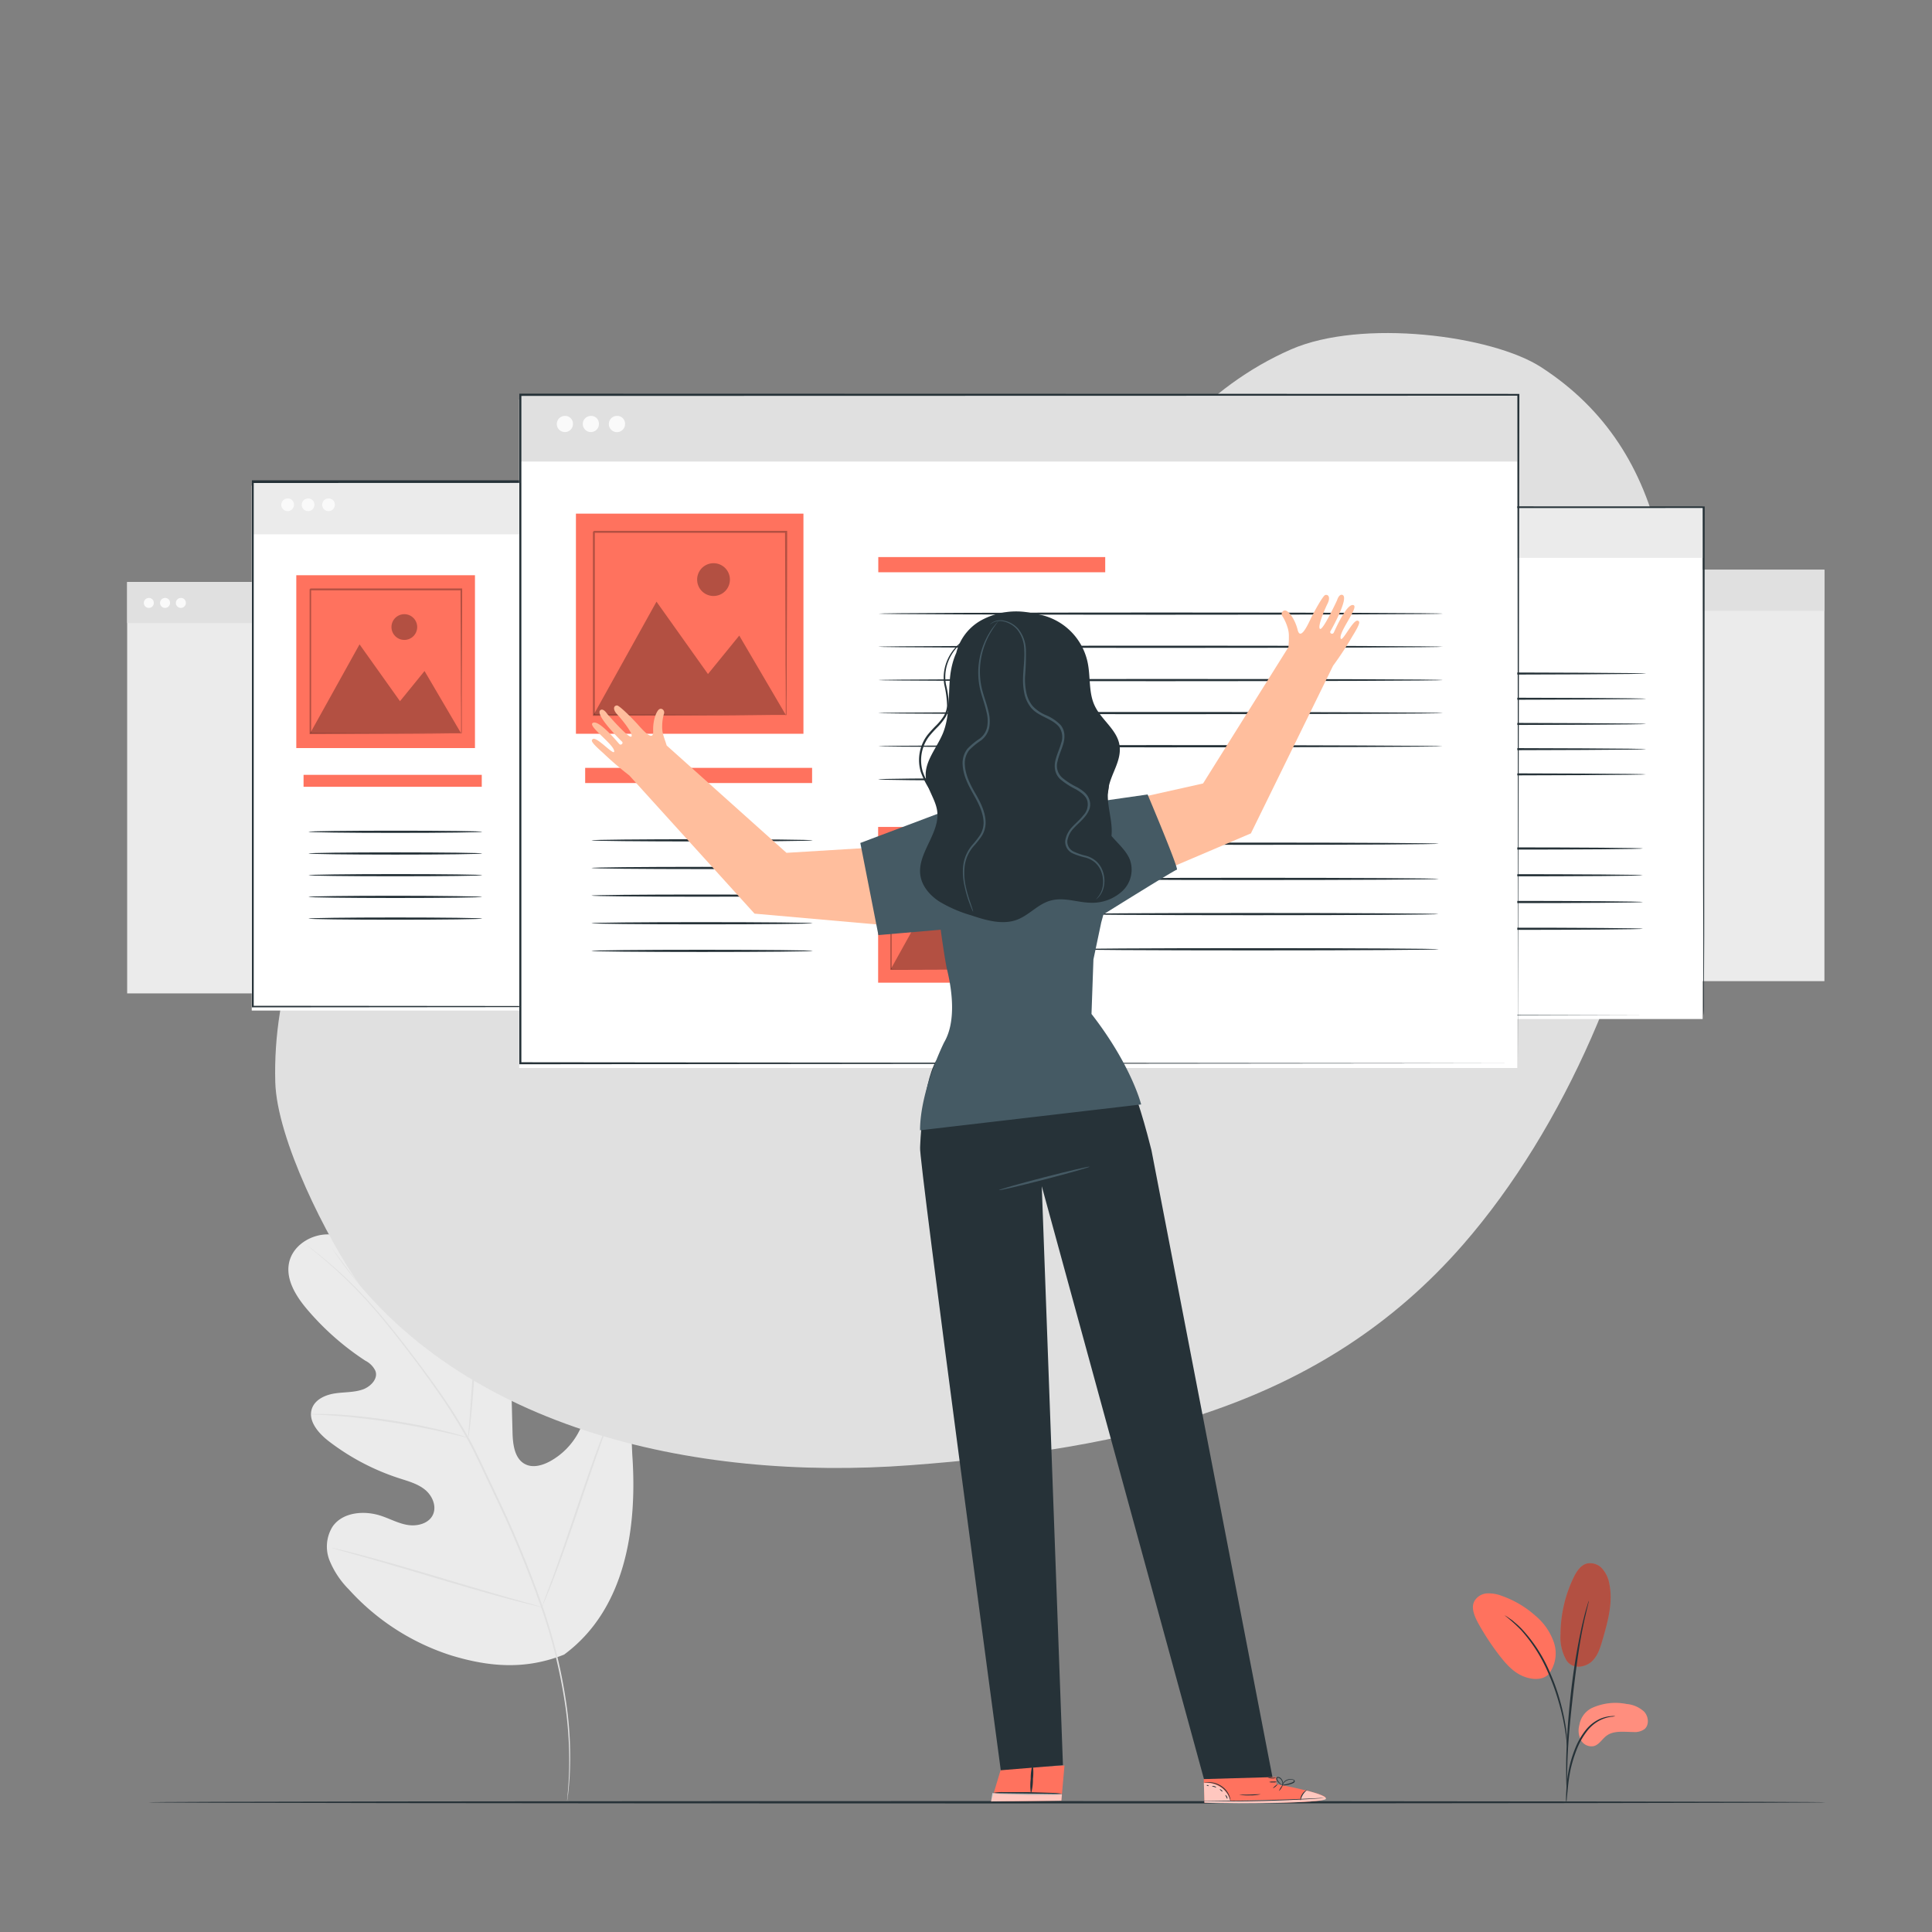 <svg xmlns="http://www.w3.org/2000/svg" viewBox="0 0 500 500"><rect x="0" y="0" width="500" height="500" fill="#808080" stroke="none"/><g id="background-complete"><path d="M146,428.2c15.9-11.75,18.91-32.68,17.66-51.36-.21-3.12,0-6.43-1.56-9.11s-5.17-4.45-8-3c-2.31,1.17-3.25,3.9-4.49,6.17a18.4,18.4,0,0,1-7.19,7.24c-2,1.1-4.46,1.82-6.48.8-2.78-1.4-3.22-5.11-3.3-8.21l-.45-17.37c-.09-3.11-.18-6.28-1.25-9.19s-3.33-5.58-6.35-6.31-6.66,1.1-7.2,4.16a27.8,27.8,0,0,0,0,3.87c0,1.29-.61,2.74-1.84,3.14s-2.53-.44-3.5-1.31c-3.35-3-5.68-7-7.87-10.95s-4.33-8-7.38-11.31-7.23-5.9-11.74-6-9.22,2.8-10.22,7.2,1.73,8.77,4.66,12.22a69.9,69.9,0,0,0,15.07,13.28,5.69,5.69,0,0,1,2.53,2.51C98,356.68,96,358.8,94,359.55c-2.32.85-4.87.69-7.31,1.06s-5.07,1.52-5.93,3.84c-1.18,3.22,1.62,6.45,4.33,8.54a60.47,60.47,0,0,0,18.14,9.56c2.34.76,4.8,1.41,6.72,2.95s3.13,4.3,2.08,6.53-3.93,3-6.37,2.65-4.65-1.59-7-2.37c-4.37-1.47-10-1-12.6,2.79a9.76,9.76,0,0,0-.78,8.73,22.77,22.77,0,0,0,5,7.51,60.46,60.46,0,0,0,26.42,17.06c10.14,3.1,19.46,3.73,29.31-.2" style="fill:#ebebeb"></path><path d="M79.35,322.21l.31.28,1,.79c.85.69,2.1,1.71,3.67,3.06a115.35,115.35,0,0,1,12.45,12.4c2.44,2.79,5,6,7.65,9.43s5.47,7.19,8.28,11.21a138.09,138.09,0,0,1,8.2,13c1.29,2.33,2.46,4.78,3.64,7.28l3.59,7.59a281,281,0,0,1,12.18,29.52,137.68,137.68,0,0,1,6.07,25.31,100.51,100.51,0,0,1,.84,17.54c-.1,2.07-.21,3.68-.33,4.77,0,.53-.08.94-.11,1.24s0,.42,0,.42.39-2.27.64-6.42a95.73,95.73,0,0,0-.7-17.59,134.65,134.65,0,0,0-6-25.41,277.53,277.53,0,0,0-12.16-29.58c-1.22-2.56-2.41-5.09-3.6-7.59s-2.35-5-3.65-7.3A139.6,139.6,0,0,0,113,359.13c-2.83-4-5.66-7.74-8.34-11.2s-5.24-6.62-7.7-9.41A110.54,110.54,0,0,0,84.42,326.2c-1.59-1.33-2.86-2.33-3.73-3l-1-.76Z" style="fill:#e0e0e0"></path><path d="M121.17,372.14a9,9,0,0,0,.24-1.34c.13-.87.28-2.12.45-3.68.33-3.1.65-7.41,1-12.16s.73-9,1.14-12.13c.19-1.55.37-2.8.5-3.66a7.32,7.32,0,0,0,.15-1.35,7.22,7.22,0,0,0-.33,1.32c-.19.85-.41,2.1-.65,3.64-.49,3.09-.94,7.39-1.28,12.15s-.64,9-.86,12.16c-.12,1.49-.22,2.73-.3,3.69A6.66,6.66,0,0,0,121.17,372.14Z" style="fill:#e0e0e0"></path><path d="M80.47,366a1.23,1.23,0,0,0,.42.06l1.2.06c1,.05,2.55.12,4.41.26,3.72.27,8.85.81,14.47,1.67s10.68,1.87,14.32,2.7c1.82.41,3.28.77,4.29,1l1.17.29a1.79,1.79,0,0,0,.42.07,1.36,1.36,0,0,0-.39-.16l-1.15-.37c-1-.31-2.45-.72-4.27-1.17-3.62-.92-8.68-2-14.32-2.85s-10.78-1.35-14.52-1.53c-1.86-.1-3.38-.12-4.42-.11l-1.21,0A1.8,1.8,0,0,0,80.47,366Z" style="fill:#e0e0e0"></path><path d="M140.23,415.92a3.59,3.59,0,0,0,.25-.5c.16-.39.38-.87.64-1.47.54-1.28,1.29-3.15,2.19-5.47,1.79-4.64,4.07-11.13,6.5-18.32s4.65-13.68,6.36-18.35c.85-2.29,1.55-4.16,2.05-5.52.23-.61.41-1.11.55-1.5a2.61,2.61,0,0,0,.17-.54,2.59,2.59,0,0,0-.25.5l-.64,1.47c-.55,1.28-1.29,3.15-2.19,5.47-1.79,4.64-4.07,11.13-6.5,18.32s-4.65,13.68-6.36,18.35c-.85,2.29-1.55,4.16-2.05,5.52-.23.61-.41,1.11-.56,1.5A2.15,2.15,0,0,0,140.23,415.92Z" style="fill:#e0e0e0"></path><path d="M85.92,400.6a3.31,3.31,0,0,0,.54.19l1.58.45,5.83,1.64c4.91,1.38,11.67,3.38,19.14,5.6s14.25,4.18,19.19,5.48c2.47.65,4.47,1.16,5.86,1.49l1.6.37a3.26,3.26,0,0,0,.57.1,2.41,2.41,0,0,0-.55-.19l-1.58-.46-5.82-1.63c-4.91-1.39-11.67-3.38-19.14-5.61S98.89,403.86,94,402.56c-2.47-.66-4.47-1.17-5.86-1.49l-1.6-.37A2.37,2.37,0,0,0,85.92,400.6Z" style="fill:#e0e0e0"></path><rect x="32.91" y="150.62" width="158.97" height="106.47" style="fill:#ebebeb"></rect><rect x="32.91" y="150.62" width="158.97" height="10.64" style="fill:#e0e0e0"></rect><path d="M39.8,155.94a1.29,1.29,0,1,1-1.29-1.19A1.24,1.24,0,0,1,39.8,155.94Z" style="fill:#fafafa"></path><path d="M44,155.94a1.29,1.29,0,1,1-1.29-1.19A1.24,1.24,0,0,1,44,155.94Z" style="fill:#fafafa"></path><path d="M48.09,155.94a1.29,1.29,0,1,1-1.28-1.19A1.23,1.23,0,0,1,48.09,155.94Z" style="fill:#fafafa"></path><rect x="313.19" y="147.45" width="158.97" height="106.47" style="fill:#ebebeb"></rect><rect x="313.19" y="147.45" width="158.97" height="10.64" style="fill:#e0e0e0"></rect><path d="M320.07,152.77a1.29,1.29,0,0,1-2.57,0,1.29,1.29,0,0,1,2.57,0Z" style="fill:#fafafa"></path><path d="M324.22,152.77a1.29,1.29,0,1,1-1.29-1.2A1.24,1.24,0,0,1,324.22,152.77Z" style="fill:#fafafa"></path><path d="M328.37,152.77a1.29,1.29,0,1,1-1.29-1.2A1.24,1.24,0,0,1,328.37,152.77Z" style="fill:#fafafa"></path></g><g id="background-simple"><path d="M85.78,322.87c31.11,46.86,93.81,60.56,149.89,56.32S341.81,364.41,378.73,322c26.36-30.29,45-74.25,50.8-114,7.48-51.19,3-91.23-30.73-113-12.74-8.23-46.4-12.56-64.67-4.58-22.19,9.7-37.92,28.64-49.29,50s-25.53,45-49.19,50.14c-18.18,4-36.49-4.41-54.86-7.35-31.24-5-64.68,6.89-85.73,30.51-16,18-24.47,42.3-23.82,66.32.4,14.75,13.33,40.4,21.8,52.49.36.52-7.65-10.2-7.26-9.67" style="fill:#e0e0e0"></path></g><g id="Windows"><rect x="65.15" y="125.68" width="202.84" height="135.85" style="fill:#fff"></rect><rect x="65.35" y="124.71" width="202.84" height="13.57" style="fill:#ebebeb"></rect><path d="M76.08,130.53A1.64,1.64,0,1,1,74.44,129,1.59,1.59,0,0,1,76.08,130.53Z" style="fill:#fafafa"></path><path d="M81.37,130.53A1.64,1.64,0,1,1,79.73,129,1.59,1.59,0,0,1,81.37,130.53Z" style="fill:#fafafa"></path><path d="M86.66,130.53A1.64,1.64,0,1,1,85,129,1.58,1.58,0,0,1,86.66,130.53Z" style="fill:#fafafa"></path><path d="M268.19,260.57s0-.85,0-2.47,0-4,0-7.16c0-6.28,0-15.51-.06-27.32,0-23.6-.07-57.53-.12-98.91l.23.23L65.37,125h0l.29-.29c0,48.4,0,94.43,0,135.86l-.26-.27,146.15.13,41.74.07,11.1,0,2.87,0,1,0h-.95l-2.84,0-11,0-41.68.07-146.33.13h-.26v-.26c0-41.43,0-87.46,0-135.86v-.28h.31l202.82,0h.23v.23c-.05,41.44-.1,75.42-.13,99.06,0,11.78,0,21-.05,27.26,0,3.12,0,5.5,0,7.12S268.19,260.57,268.19,260.57Z" style="fill:#263238"></path><rect x="78.56" y="200.53" width="46.12" height="3.09" style="fill:#FF725E"></rect><rect x="138.13" y="157.7" width="46.12" height="3.09" style="fill:#FF725E"></rect><path d="M252.84,169.19c0,.16-25.68.29-57.35.29s-57.36-.13-57.36-.29,25.67-.29,57.36-.29S252.84,169,252.84,169.19Z" style="fill:#263238"></path><path d="M252.84,175.93c0,.15-25.68.28-57.35.28s-57.36-.13-57.36-.28,25.67-.29,57.36-.29S252.84,175.77,252.84,175.93Z" style="fill:#263238"></path><path d="M252.84,182.66c0,.16-25.68.29-57.35.29s-57.36-.13-57.36-.29,25.67-.29,57.36-.29S252.84,182.5,252.84,182.66Z" style="fill:#263238"></path><path d="M252.84,189.4c0,.16-25.68.29-57.35.29s-57.36-.13-57.36-.29,25.67-.29,57.36-.29S252.84,189.24,252.84,189.4Z" style="fill:#263238"></path><path d="M252.84,196.14c0,.16-25.68.28-57.35.28s-57.36-.12-57.36-.28,25.67-.29,57.36-.29S252.84,196,252.84,196.14Z" style="fill:#263238"></path><path d="M182.91,202.87c0,.16-10,.29-22.39.29s-22.39-.13-22.39-.29,10-.28,22.39-.28S182.91,202.71,182.91,202.87Z" style="fill:#263238"></path><path d="M252,216c0,.16-16.88.29-37.7.29s-37.7-.13-37.7-.29,16.88-.29,37.7-.29S252,215.79,252,216Z" style="fill:#263238"></path><path d="M252,223.1c0,.16-16.88.29-37.7.29s-37.7-.13-37.7-.29,16.88-.29,37.7-.29S252,222.94,252,223.1Z" style="fill:#263238"></path><path d="M252,230.25c0,.16-16.88.29-37.7.29s-37.7-.13-37.7-.29,16.88-.29,37.7-.29S252,230.09,252,230.25Z" style="fill:#263238"></path><path d="M252,237.4c0,.16-16.88.29-37.7.29s-37.7-.13-37.7-.29,16.88-.29,37.7-.29S252,237.24,252,237.4Z" style="fill:#263238"></path><path d="M124.79,215.26c0,.16-10.06.29-22.47.29s-22.47-.13-22.47-.29,10.06-.28,22.47-.28S124.79,215.1,124.79,215.26Z" style="fill:#263238"></path><path d="M124.79,220.88c0,.16-10.06.29-22.47.29s-22.47-.13-22.47-.29,10.06-.29,22.47-.29S124.79,220.72,124.79,220.88Z" style="fill:#263238"></path><path d="M124.79,226.5c0,.15-10.06.28-22.47.28s-22.47-.13-22.47-.28,10.06-.29,22.47-.29S124.79,226.34,124.79,226.5Z" style="fill:#263238"></path><path d="M124.79,232.11c0,.16-10.06.29-22.47.29s-22.47-.13-22.47-.29,10.06-.29,22.47-.29S124.79,232,124.79,232.11Z" style="fill:#263238"></path><path d="M124.79,237.73c0,.16-10.06.29-22.47.29s-22.47-.13-22.47-.29,10.06-.29,22.47-.29S124.79,237.57,124.79,237.73Z" style="fill:#263238"></path><rect x="138.1" y="212.54" width="32.72" height="31.66" style="fill:#FF725E"></rect><g style="opacity:0.3"><polygon points="140.64 241.48 149.69 225.19 157.09 235.61 161.59 230.08 168.28 241.48 140.64 241.48"></polygon></g><g style="opacity:0.3"><path d="M160.25,222a2.36,2.36,0,1,1-2.36-2.36A2.36,2.36,0,0,1,160.25,222Z"></path></g><path d="M168.28,241.57v-.13c0-.09,0-.21,0-.37,0-.33,0-.81,0-1.42,0-1.26,0-3.07,0-5.38,0-4.62,0-11.21-.07-19.11l.13.13-27.64,0,.15-.15h0v13.91c0,4.43,0,8.63,0,12.48l-.13-.13,20,.07,5.63,0,1.5,0h-1.44l-5.61,0-20.07.07h-.14v-.14c0-3.85,0-8,0-12.48q0-3.33,0-6.82v-7.09h0l.16-.16,27.64,0h.14v.14c0,7.94,0,14.55-.07,19.2,0,2.29,0,4.1,0,5.34,0,.61,0,1.07,0,1.4v.36C168.29,241.54,168.29,241.57,168.28,241.57Z" style="opacity:0.3"></path><rect x="76.68" y="148.87" width="46.24" height="44.73" style="fill:#FF725E"></rect><g style="opacity:0.3"><polygon points="80.26 189.78 93.05 166.76 103.52 181.47 109.87 173.66 119.33 189.78 80.26 189.78"></polygon></g><g style="opacity:0.3"><circle cx="104.64" cy="162.28" r="3.33"></circle></g><path d="M119.33,189.9a1.41,1.41,0,0,1,0-.18c0-.14,0-.31,0-.52,0-.48,0-1.15,0-2,0-1.77,0-4.34-.05-7.6,0-6.53-.06-15.83-.1-27l.19.18-39.06,0a2.43,2.43,0,0,1,.21-.22h0v19.67c0,6.27,0,12.19,0,17.64l-.19-.19,28.25.1,8,.05,2.11,0h0l-2.07,0-7.93.05-28.37.1h-.19v-.19c0-5.45,0-11.37,0-17.64,0-3.13,0-6.35,0-9.64v-10h0c-.19.2.27-.27.23-.22l39.06,0h.19v.19c0,11.22-.07,20.56-.1,27.13,0,3.23,0,5.79,0,7.55,0,.85,0,1.51,0,2v.5A.92.92,0,0,1,119.33,189.9Z" style="opacity:0.3"></path><rect x="244.22" y="132.17" width="196.42" height="131.55" style="fill:#fff"></rect><rect x="244.41" y="131.24" width="196.42" height="13.14" style="fill:#ebebeb"></rect><path d="M254.8,136.88a1.59,1.59,0,1,1-1.59-1.48A1.53,1.53,0,0,1,254.8,136.88Z" style="fill:#fafafa"></path><path d="M259.93,136.88a1.59,1.59,0,1,1-1.59-1.48A1.54,1.54,0,0,1,259.93,136.88Z" style="fill:#fafafa"></path><path d="M265.05,136.88a1.59,1.59,0,1,1-1.59-1.48A1.53,1.53,0,0,1,265.05,136.88Z" style="fill:#fafafa"></path><path d="M440.83,262.8s0-.82,0-2.39,0-3.9,0-6.94c0-6.08,0-15-.06-26.45,0-22.86-.07-55.72-.12-95.78l.23.23-196.4.06h0l.29-.29c0,46.87,0,91.44,0,131.56l-.27-.27,141.53.13,40.42.07,10.75,0,2.77,0,.95,0h-.92l-2.74,0-10.69,0-40.37.07-141.7.13h-.26v-.26c0-40.12,0-84.69,0-131.56V131h.3l196.4.06h.23v.23c-.05,40.12-.09,73-.12,95.92,0,11.42,0,20.33-.06,26.4,0,3,0,5.33,0,6.9S440.83,262.8,440.83,262.8Z" style="fill:#263238"></path><rect x="257.2" y="204.66" width="44.66" height="2.99" style="fill:#FF725E"></rect><rect x="314.89" y="163.18" width="44.66" height="2.99" style="fill:#FF725E"></rect><path d="M426,174.31c0,.16-24.87.29-55.54.29s-55.54-.13-55.54-.29,24.86-.29,55.54-.29S426,174.15,426,174.31Z" style="fill:#263238"></path><path d="M426,180.83c0,.16-24.87.29-55.54.29s-55.54-.13-55.54-.29,24.86-.28,55.54-.28S426,180.67,426,180.83Z" style="fill:#263238"></path><path d="M426,187.36c0,.16-24.87.28-55.54.28s-55.54-.12-55.54-.28,24.86-.29,55.54-.29S426,187.2,426,187.36Z" style="fill:#263238"></path><path d="M426,193.88c0,.16-24.87.29-55.54.29s-55.54-.13-55.54-.29,24.86-.29,55.54-.29S426,193.72,426,193.88Z" style="fill:#263238"></path><path d="M426,200.4c0,.16-24.87.29-55.54.29s-55.54-.13-55.54-.29,24.86-.28,55.54-.28S426,200.25,426,200.4Z" style="fill:#263238"></path><path d="M358.25,206.93c0,.16-9.71.29-21.68.29s-21.68-.13-21.68-.29,9.7-.29,21.68-.29S358.25,206.77,358.25,206.93Z" style="fill:#263238"></path><path d="M425.16,219.59c0,.16-16.34.29-36.5.29s-36.51-.13-36.51-.29,16.34-.29,36.51-.29S425.16,219.43,425.16,219.59Z" style="fill:#263238"></path><path d="M425.16,226.51c0,.16-16.34.29-36.5.29s-36.51-.13-36.51-.29,16.34-.28,36.51-.28S425.16,226.36,425.16,226.51Z" style="fill:#263238"></path><path d="M425.16,233.44c0,.16-16.34.29-36.5.29s-36.51-.13-36.51-.29,16.34-.29,36.51-.29S425.16,233.28,425.16,233.44Z" style="fill:#263238"></path><path d="M425.16,240.36c0,.16-16.34.29-36.5.29s-36.51-.13-36.51-.29,16.34-.28,36.51-.28S425.16,240.2,425.16,240.36Z" style="fill:#263238"></path><path d="M302,218.93c0,.16-9.75.28-21.76.28s-21.77-.12-21.77-.28,9.74-.29,21.77-.29S302,218.77,302,218.93Z" style="fill:#263238"></path><path d="M302,224.36c0,.16-9.75.29-21.76.29s-21.77-.13-21.77-.29,9.74-.28,21.77-.28S302,224.21,302,224.36Z" style="fill:#263238"></path><path d="M302,229.8c0,.16-9.75.29-21.76.29s-21.77-.13-21.77-.29,9.74-.28,21.77-.28S302,229.64,302,229.8Z" style="fill:#263238"></path><path d="M302,235.24c0,.16-9.75.29-21.76.29s-21.77-.13-21.77-.29,9.74-.29,21.77-.29S302,235.08,302,235.24Z" style="fill:#263238"></path><path d="M302,240.68c0,.16-9.75.29-21.76.29s-21.77-.13-21.77-.29,9.74-.29,21.77-.29S302,240.52,302,240.68Z" style="fill:#263238"></path><rect x="314.86" y="216.28" width="31.69" height="30.66" style="fill:#FF725E"></rect><g style="opacity:0.3"><polygon points="317.32 244.32 326.08 228.54 333.25 238.63 337.61 233.27 344.09 244.32 317.32 244.32"></polygon></g><g style="opacity:0.3"><path d="M336.31,225.47a2.28,2.28,0,1,1-2.28-2.28A2.28,2.28,0,0,1,336.31,225.47Z"></path></g><path d="M344.09,244.4a1.09,1.09,0,0,0,0-.12v-.36c0-.33,0-.79,0-1.38,0-1.22,0-3,0-5.21,0-4.47,0-10.85-.07-18.51l.13.13-26.77,0s.28-.28.15-.14h0v6.88c0,2.25,0,4.46,0,6.61,0,4.29,0,8.35,0,12.08l-.13-.13,19.36.07,5.46,0,1.44,0h-1.39l-5.43,0-19.44.06h-.13v-.13c0-3.73,0-7.79,0-12.08V218.83h0c-.14.13.18-.19.15-.16l26.77,0h.13v.13c0,7.69-.05,14.1-.07,18.6,0,2.22,0,4,0,5.17,0,.59,0,1,0,1.36,0,.14,0,.25,0,.34A.32.32,0,0,1,344.09,244.4Z" style="opacity:0.3"></path><rect x="134.37" y="103.4" width="258.3" height="173" style="fill:#fff"></rect><rect x="134.62" y="102.17" width="258.3" height="17.28" style="fill:#e0e0e0"></rect><path d="M148.28,109.58a2.09,2.09,0,1,1-2.08-1.94A2,2,0,0,1,148.28,109.58Z" style="fill:#fafafa"></path><path d="M155,109.58a2.09,2.09,0,1,1-2.09-1.94A2,2,0,0,1,155,109.58Z" style="fill:#fafafa"></path><path d="M161.76,109.58a2.1,2.1,0,1,1-2.09-1.94A2,2,0,0,1,161.76,109.58Z" style="fill:#fafafa"></path><path d="M392.92,275.17c0-1.88-.09-67.62-.23-173l.23.23-258.28.06h0l.29-.29c0,61.63,0,120.24,0,173l-.27-.26,258.3.26-258.3.26h-.26v-.26c0-52.76,0-111.37,0-173v-.29h.3l258.28.06h.23v.23C393,207.55,392.93,273.29,392.92,275.17Z" style="fill:#263238"></path><rect x="151.44" y="198.72" width="58.73" height="3.93" style="fill:#FF725E"></rect><rect x="227.3" y="144.17" width="58.73" height="3.93" style="fill:#FF725E"></rect><path d="M373.38,158.81c0,.15-32.7.28-73,.28s-73.05-.13-73.05-.28,32.7-.29,73.05-.29S373.38,158.65,373.38,158.81Z" style="fill:#263238"></path><path d="M373.38,167.38c0,.16-32.7.29-73,.29s-73.05-.13-73.05-.29,32.7-.28,73.05-.28S373.38,167.23,373.38,167.38Z" style="fill:#263238"></path><path d="M373.38,176c0,.16-32.7.29-73,.29s-73.05-.13-73.05-.29,32.7-.28,73.05-.28S373.38,175.8,373.38,176Z" style="fill:#263238"></path><path d="M373.38,184.54c0,.16-32.7.29-73,.29s-73.05-.13-73.05-.29,32.7-.28,73.05-.28S373.38,184.38,373.38,184.54Z" style="fill:#263238"></path><path d="M373.38,193.12c0,.16-32.7.29-73,.29s-73.05-.13-73.05-.29,32.7-.29,73.05-.29S373.38,193,373.38,193.12Z" style="fill:#263238"></path><path d="M284.32,201.7c0,.16-12.76.29-28.51.29s-28.51-.13-28.51-.29,12.76-.29,28.51-.29S284.32,201.54,284.32,201.7Z" style="fill:#263238"></path><path d="M372.31,218.35c0,.16-21.49.29-48,.29s-48-.13-48-.29,21.49-.29,48-.29S372.31,218.19,372.31,218.35Z" style="fill:#263238"></path><path d="M372.31,227.46c0,.16-21.49.29-48,.29s-48-.13-48-.29,21.49-.29,48-.29S372.31,227.3,372.31,227.46Z" style="fill:#263238"></path><path d="M372.31,236.56c0,.16-21.49.29-48,.29s-48-.13-48-.29,21.49-.28,48-.28S372.31,236.41,372.31,236.56Z" style="fill:#263238"></path><path d="M372.31,245.67c0,.16-21.49.29-48,.29s-48-.13-48-.29,21.49-.29,48-.29S372.31,245.51,372.31,245.67Z" style="fill:#263238"></path><path d="M210.32,217.48c0,.16-12.81.29-28.62.29s-28.62-.13-28.62-.29,12.82-.29,28.62-.29S210.32,217.32,210.32,217.48Z" style="fill:#263238"></path><path d="M210.32,224.63c0,.16-12.81.29-28.62.29s-28.62-.13-28.62-.29,12.82-.29,28.62-.29S210.32,224.47,210.32,224.63Z" style="fill:#263238"></path><path d="M210.32,231.78c0,.16-12.81.29-28.62.29s-28.62-.13-28.62-.29,12.82-.28,28.62-.28S210.32,231.62,210.32,231.78Z" style="fill:#263238"></path><path d="M210.32,238.93c0,.16-12.81.29-28.62.29s-28.62-.13-28.62-.29,12.82-.28,28.62-.28S210.32,238.78,210.32,238.93Z" style="fill:#263238"></path><path d="M210.32,246.09c0,.16-12.81.28-28.62.28s-28.62-.12-28.62-.28,12.82-.29,28.62-.29S210.32,245.93,210.32,246.09Z" style="fill:#263238"></path><rect x="227.26" y="214.01" width="41.67" height="40.31" style="fill:#FF725E"></rect><g style="opacity:0.3"><polygon points="230.5 250.87 242.02 230.12 251.45 243.38 257.18 236.34 265.7 250.87 230.5 250.87"></polygon></g><g style="opacity:0.3"><path d="M255.47,226.09a3,3,0,1,1-3-3A3,3,0,0,1,255.47,226.09Z"></path></g><path d="M265.7,251s0-.06,0-.16,0-.28,0-.47c0-.43,0-1,0-1.82,0-1.6,0-3.91,0-6.84,0-5.89-.05-14.28-.09-24.35l.17.17-35.2,0,.19-.19h0v17.73c0,5.64,0,11,0,15.89l-.17-.17,25.45.09,7.18,0,1.91,0h.66s0,0-.15,0h-.48l-1.87,0-7.14,0-25.56.09h-.18V251c0-4.91,0-10.25,0-15.89V217.36h0c-.18.17.24-.25.2-.2l35.2,0h.17v.17c0,10.12-.06,18.54-.08,24.45,0,2.92,0,5.22-.05,6.81,0,.77,0,1.36,0,1.78,0,.19,0,.34,0,.46S265.71,251,265.7,251Z" style="opacity:0.3"></path><rect x="149.05" y="132.93" width="58.88" height="56.97" style="fill:#FF725E"></rect><g style="opacity:0.3"><polygon points="153.61 185.02 169.9 155.71 183.22 174.44 191.32 164.49 203.36 185.02 153.61 185.02"></polygon></g><g style="opacity:0.3"><path d="M188.9,150a4.24,4.24,0,1,1-4.24-4.24A4.23,4.23,0,0,1,188.9,150Z"></path></g><path d="M203.36,185.18a2.07,2.07,0,0,1,0-.23c0-.17,0-.39,0-.67,0-.6,0-1.46,0-2.56,0-2.26,0-5.53-.06-9.68,0-8.32-.08-20.16-.13-34.39l.24.24-49.74,0,.27-.27h0v12.78c0,4.18,0,8.28,0,12.27,0,8,0,15.52,0,22.46l-.25-.24,36,.12,10.15.06,2.69,0,.7,0h0l-.68,0-2.64,0-10.09.06-36.13.12h-.24v-.25c0-6.94,0-14.48,0-22.46V150.45c0-2.1,0-4.21,0-6.35v-6.43h0c-.25.24.34-.35.29-.29l49.74,0h.24v.24c0,14.29-.09,26.19-.12,34.55,0,4.12,0,7.37-.06,9.62q0,1.62,0,2.52c0,.26,0,.47,0,.63A.85.85,0,0,1,203.36,185.18Z" style="opacity:0.3"></path></g><g id="Floor"><path d="M472.45,466.43c0,.17-97.17.3-217,.3s-217-.13-217-.3,97.14-.31,217-.31S472.45,466.26,472.45,466.43Z" style="fill:#263238"></path></g><g id="Character"><polygon points="259.07 457.72 256.52 466.21 274.68 466 275.49 456.91 259.07 457.72" style="fill:#FF725E"></polygon><path d="M275,464.28a12.4,12.4,0,0,1-2.64.21c-1.64,0-3.9,0-6.39,0l-6.37-.2A13.28,13.28,0,0,1,257,464a12.08,12.08,0,0,1,2.64-.2c1.64,0,3.9,0,6.39,0l6.37.2A12.92,12.92,0,0,1,275,464.28Z" style="fill:#263238"></path><path d="M267.25,456.57a13.28,13.28,0,0,1,.07,3.83,12.65,12.65,0,0,1-.5,3.8,12.9,12.9,0,0,1-.07-3.83A12.58,12.58,0,0,1,267.25,456.57Z" style="fill:#263238"></path><polyline points="256.52 466.21 274.68 466 274.84 464.28 256.82 464.05 256.52 466.01" style="fill:#fff;opacity:0.6"></polyline><path d="M329.35,460.13,298,297.7h0l-.18-.7v0h0c-4.81-19.1-8.61-23.79-8.61-23.79l-46.94,1.28c-3.69,6.62-4.15,22.51-4.15,22.51C237.61,298.9,259,458.14,259,458.14l16.09-1.32L269.61,307l42,153.52Z" style="fill:#263238"></path><path d="M282,301.93c0,.16-5.19,1.64-11.67,3.32s-11.77,2.91-11.81,2.76,5.18-1.64,11.67-3.32S282,301.78,282,301.93Z" style="fill:#455a64"></path><path d="M239.54,218.52l-36,2.19-31-27.77-.32-1c-.19-.52-.38-1.1-.57-1.77a7,7,0,0,1-.27-2.37,11,11,0,0,1,.43-3c.35-.85-.49-1.68-1.19-1.25s-1.69,2.75-1.58,5.71-2.88-.54-4-1.79-4.74-4.95-5.38-4.9c-.95.07-1.06,1.12.09,2.34s4.31,5.14,3.64,5.71-6.26-5.88-6.26-5.88-1-1.58-1.77-.94c-1.44,1.15,5,7.55,5.62,8.14.43.42-.28,1.07-.72.6s-5.43-6.57-6.91-5.41c-1.13.88,5.25,5.31,5.59,7.16s-4.5-3.86-5.55-3c-.39.33-.64.63,2.61,3.5a83.5,83.5,0,0,0,6.85,5.88h0l32.42,35.78,45.29,4Z" style="fill:#ffbe9d"></path><path d="M351.44,160.65c-1.26-.56-4.33,6.28-4.51,4.4s4.72-7.9,3.38-8.43c-1.74-.7-4.83,6.52-5.14,7.11s-1.15.15-.85-.37c.44-.75,4.84-8.68,3.14-9.38-.94-.39-1.44,1.39-1.44,1.39s-3.59,7.75-4.38,7.39,1.15-5,1.91-6.5.37-2.47-.56-2.28c-.63.14-3.09,4.7-3.81,6.21s-2.64,5.69-3.35,2.82-2.31-4.82-3.1-5-1.37.81-.8,1.53a11.4,11.4,0,0,1,1.24,2.71,7,7,0,0,1,.39,2.36c0,.69,0,1.3-.05,1.85l-.05,1-22.11,35.3-35.17,7.86,6.26,22.67,41.29-17.61L345,172.29h0a85.44,85.44,0,0,0,4.95-7.54C352.22,161.09,351.9,160.86,351.44,160.65Z" style="fill:#ffbe9d"></path><path d="M285,238.72l.57-2.08c1.44-.9,18.39-11.47,19-11.57S297,205.61,297,205.61l-19.29,2.76a19.53,19.53,0,0,0-3.26-.65l-22.67-.19s-6,1-8.61,2.89l-20.52,7.74L227.33,242l16.13-1.39c.22,1.79,1.21,8.58,1.64,10.34,1.43,5.84,2.28,13.65-.76,18.81,0,0-6.22,12.4-6.23,22.76l57.22-6.69s-2.46-10.05-12.85-23.42l.5-14.11Z" style="fill:#455a64"></path><path d="M253,163.14c-4.76,2.16-6.67,7.42-7.14,12.24s0,9.86-1.83,14.38c-1.57,3.81-4.8,7.29-4.44,11.37.27,3,2.54,5.72,2.95,8.75.8,5.87-5.43,11.12-4.29,17,.51,2.67,2.56,5,5,6.53a35,35,0,0,0,8.1,3.48c3.78,1.27,8,2.51,11.7,1.19,3.3-1.17,5.55-4.18,9-5.05s6.76.53,10.18.6a11.45,11.45,0,0,0,8.42-3.2,7.6,7.6,0,0,0,1.74-8c-1.52-3.76-6.21-6.18-6.94-10.12-.65-3.56,2.25-7.1,1.34-10.62-1-3.92-6.27-6-7.54-9.85-1.52-4.63,3.34-9.57,1.45-14.1-1.12-2.66-4.32-4.34-5.19-7.07-.59-1.88.05-3.9-.38-5.81-.73-3.3-4.45-5.43-8.07-6.18A18.91,18.91,0,0,0,254,160.5a13.33,13.33,0,0,0-6.82,10.1" style="fill:#263238"></path><path d="M260.09,159.79a16,16,0,0,1,21.43,11.85c.73,3.68.19,7.65,1.79,11,1.73,3.69,5.81,6.22,6.42,10.24s-2.3,7.42-2.9,11.31c-.63,4,1.27,8.13.81,12.2a10.6,10.6,0,0,1-18.42,5.9" style="fill:#263238"></path><path d="M240.91,223.43s0-.05-.06-.16a3.7,3.7,0,0,1-.1-.49,4.43,4.43,0,0,1,.27-1.91,13,13,0,0,1,1.44-2.68,13,13,0,0,0,1.79-3.49,7.62,7.62,0,0,0-.36-4.62,21.6,21.6,0,0,0-2.64-4.8,21.9,21.9,0,0,1-2.94-5.46,10.73,10.73,0,0,1,.14-6.67,10.44,10.44,0,0,1,1.63-3,30.56,30.56,0,0,1,2.21-2.42,14.31,14.31,0,0,0,1.94-2.39,6,6,0,0,0,.87-2.71,26.63,26.63,0,0,0-.72-5.44,11.13,11.13,0,0,1,.27-4.89,11.76,11.76,0,0,1,3.82-5.87,10.2,10.2,0,0,1,1.6-1.06,2.52,2.52,0,0,1,.62-.27,20.86,20.86,0,0,0-2.07,1.5A11.91,11.91,0,0,0,245,172.4a10.94,10.94,0,0,0-.19,4.7,26,26,0,0,1,.78,5.56,6.42,6.42,0,0,1-.93,3,15.37,15.37,0,0,1-2,2.49,30.62,30.62,0,0,0-2.17,2.38,10.05,10.05,0,0,0-1.54,2.85,10.25,10.25,0,0,0-.14,6.31,21.24,21.24,0,0,0,2.84,5.33,21.6,21.6,0,0,1,2.65,4.94,8.05,8.05,0,0,1,.3,4.89,13.21,13.21,0,0,1-1.91,3.56,14.35,14.35,0,0,0-1.5,2.58A5,5,0,0,0,240.91,223.43Z" style="fill:#263238"></path><path d="M283.61,232.78s.23-.24.63-.73a5.9,5.9,0,0,0,1.11-2.46,7.18,7.18,0,0,0-.43-4.21,5.86,5.86,0,0,0-1.52-2.15,6.18,6.18,0,0,0-2.63-1.33,17.34,17.34,0,0,1-3.24-1.08,3.32,3.32,0,0,1-1.85-3.2,6.57,6.57,0,0,1,1.79-3.59c.92-1,2-1.88,2.87-3a4.05,4.05,0,0,0,1.06-3.78c-.4-1.34-1.7-2.23-3-3a18.93,18.93,0,0,1-4-2.59,4.48,4.48,0,0,1-1.29-2.18,5.77,5.77,0,0,1,0-2.55c.37-1.65,1.11-3.12,1.52-4.62a4.55,4.55,0,0,0-.58-4.23c-1.93-2.26-5.38-2.62-7.28-5a8.8,8.8,0,0,1-1.72-3.87,17.32,17.32,0,0,1-.28-4c.1-2.55.44-4.87.3-7a8.56,8.56,0,0,0-1.81-5.27,6.56,6.56,0,0,0-3.63-2.13,4.13,4.13,0,0,0-2.64.32c-.56.28-.79.54-.82.51a.79.79,0,0,1,.18-.18,2.69,2.69,0,0,1,.58-.43,4.06,4.06,0,0,1,2.73-.44,6.69,6.69,0,0,1,3.84,2.13,9,9,0,0,1,2,5.46,69,69,0,0,1-.23,7,16.89,16.89,0,0,0,.3,3.85,8.12,8.12,0,0,0,1.63,3.63,9.86,9.86,0,0,0,3.46,2.41,11.37,11.37,0,0,1,3.85,2.59,4.4,4.4,0,0,1,.94,2.28,6.79,6.79,0,0,1-.24,2.46c-.44,1.57-1.17,3-1.51,4.59a4.17,4.17,0,0,0,1.11,4.2,18.25,18.25,0,0,0,3.89,2.51,11.92,11.92,0,0,1,1.94,1.33,4.39,4.39,0,0,1,1.31,2,3.74,3.74,0,0,1,0,2.34,6.68,6.68,0,0,1-1.13,1.94c-.9,1.14-2,2-2.9,3a6,6,0,0,0-1.69,3.29,2.84,2.84,0,0,0,1.59,2.77,16.43,16.43,0,0,0,3.14,1.08,6.65,6.65,0,0,1,2.76,1.45,6.14,6.14,0,0,1,1.57,2.3,7.33,7.33,0,0,1,.35,4.38,5.72,5.72,0,0,1-1.24,2.49A4.39,4.39,0,0,1,283.61,232.78Z" style="fill:#455a64"></path><path d="M251.85,236a4.38,4.38,0,0,1-.35-.76c-.22-.51-.52-1.26-.87-2.24a30.08,30.08,0,0,1-1-3.65,16.37,16.37,0,0,1-.39-5,10.11,10.11,0,0,1,2.36-5.64,24.24,24.24,0,0,0,2.06-2.64,6.05,6.05,0,0,0,.89-3.28c-.07-2.4-1.24-4.76-2.54-7.06s-2.72-4.87-2.88-7.82a6.09,6.09,0,0,1,1.24-4.13,18.18,18.18,0,0,1,3.18-2.63,5,5,0,0,0,1.94-3.1,8.93,8.93,0,0,0-.15-3.64c-.5-2.38-1.42-4.55-1.84-6.74a19.83,19.83,0,0,1,2.86-14.39,16,16,0,0,1,1.45-1.91,4.75,4.75,0,0,1,.59-.6s-.76.87-1.85,2.63a20.23,20.23,0,0,0-2.82,8.2,19.74,19.74,0,0,0,.24,6c.42,2.12,1.35,4.28,1.89,6.72a9.53,9.53,0,0,1,.17,3.85,5.64,5.64,0,0,1-2.12,3.44,18.94,18.94,0,0,0-3.09,2.54,5.51,5.51,0,0,0-1.12,3.75c.15,2.78,1.47,5.28,2.8,7.57s2.52,4.75,2.58,7.33a6.63,6.63,0,0,1-1,3.55,25.09,25.09,0,0,1-2.13,2.68,9.64,9.64,0,0,0-2.32,5.38,15.93,15.93,0,0,0,.29,4.93,35.5,35.5,0,0,0,1,3.65c.32.94.57,1.7.76,2.27A4.61,4.61,0,0,1,251.85,236Z" style="fill:#455a64"></path><path d="M330.36,461.74l-.07-1.85-18.76.54.17,6.1,1.16,0c5.16.13,26.24.31,29.66-.75C346.33,464.63,330.36,461.74,330.36,461.74Z" style="fill:#FF725E"></path><g style="opacity:0.6"><path d="M318.46,466.22a6,6,0,0,0-2.5-3.64,6.63,6.63,0,0,0-4.4-1.15l.15,4.86Z" style="fill:#fff"></path></g><g style="opacity:0.6"><path d="M338.17,463.41s5.61,1.34,4.94,2.21-22,1.43-31.41.91v-.38l24.88-.46S337.08,463.48,338.17,463.41Z" style="fill:#fff"></path></g><path d="M311.42,466.14l.32,0,.93,0,3.39.05c2.87,0,6.84,0,11.21-.11s8.34-.3,11.21-.46l3.39-.22.92-.08.32,0h-.33l-.92,0-3.39.16c-2.87.13-6.83.29-11.2.4s-8.34.15-11.21.17l-3.39,0h-.93Z" style="fill:#263238"></path><path d="M336.59,466a4.56,4.56,0,0,1,1.71-2.76,2.43,2.43,0,0,0-1.32,1.13A2.18,2.18,0,0,0,336.59,466Z" style="fill:#263238"></path><path d="M331,463.5c.05,0,.31-.27.57-.68s.43-.76.37-.79-.3.28-.56.69S331,463.47,331,463.5Z" style="fill:#263238"></path><path d="M329.47,462.8s.33-.15.64-.42.53-.54.49-.58-.33.15-.64.42S329.42,462.76,329.47,462.8Z" style="fill:#263238"></path><path d="M328.46,461.19a2.3,2.3,0,0,0,1,.09,2.32,2.32,0,0,0,1-.12,2.3,2.3,0,0,0-1-.09A2.36,2.36,0,0,0,328.46,461.19Z" style="fill:#263238"></path><path d="M328.1,460a2.89,2.89,0,0,0,2.21.1,5.6,5.6,0,0,0-1.11,0A5.86,5.86,0,0,0,328.1,460Z" style="fill:#263238"></path><path d="M331.59,462a3.3,3.3,0,0,0,1.2,0,7.5,7.5,0,0,0,1.27-.29,3.57,3.57,0,0,0,.72-.3.6.6,0,0,0,.29-.35.45.45,0,0,0-.2-.45,2.3,2.3,0,0,0-2.7.67,1.86,1.86,0,0,0-.37.76c0,.19,0,.3,0,.3a3,3,0,0,1,.52-1,2.1,2.1,0,0,1,1-.65,2,2,0,0,1,1.43,0c.2.13.13.34-.08.46a3.57,3.57,0,0,1-.66.29,10,10,0,0,1-1.23.33C332,461.93,331.59,461.94,331.59,462Z" style="fill:#263238"></path><path d="M331.9,462a1,1,0,0,0,.12-.78,1.81,1.81,0,0,0-.36-.8,1.21,1.21,0,0,0-1-.55.45.45,0,0,0-.36.53,1.23,1.23,0,0,0,.22.49,3.26,3.26,0,0,0,.59.66,1.93,1.93,0,0,0,.7.44s-.25-.2-.59-.54a4.22,4.22,0,0,1-.52-.66c-.17-.23-.3-.65,0-.71a1.14,1.14,0,0,1,.81.45,1.87,1.87,0,0,1,.36.72A4.16,4.16,0,0,1,331.9,462Z" style="fill:#263238"></path><path d="M311.66,461.38s.53-.06,1.38,0a6.27,6.27,0,0,1,3,1.08,5.68,5.68,0,0,1,2,2.42,12,12,0,0,1,.39,1.23,1,1,0,0,0,0-.35,4.26,4.26,0,0,0-.23-.93,5.34,5.34,0,0,0-2-2.54,6,6,0,0,0-3.17-1.06,7,7,0,0,0-1,.05A1.09,1.09,0,0,0,311.66,461.38Z" style="fill:#263238"></path><path d="M320.76,464.46a10.94,10.94,0,0,0,2.73.18,11.55,11.55,0,0,0,2.73-.27c0-.06-1.23,0-2.73.06S320.77,464.4,320.76,464.46Z" style="fill:#263238"></path><path d="M317.1,464.55c0,.05.11.24.24.5s.21.48.27.48.09-.28-.07-.58S317.14,464.51,317.1,464.55Z" style="fill:#263238"></path><path d="M315.67,463c0,.05.09.22.28.4s.4.29.44.24-.08-.22-.28-.39S315.72,463,315.67,463Z" style="fill:#263238"></path><path d="M313.68,462.32c0,.05.26.05.54.13s.48.21.52.17-.11-.28-.46-.37S313.66,462.26,313.68,462.32Z" style="fill:#263238"></path><path d="M312.26,462c0,.05.09.14.25.19s.3.05.32,0-.09-.14-.25-.2S312.28,462,312.26,462Z" style="fill:#263238"></path></g><g id="Plant"><path d="M411.84,442.1A14.72,14.72,0,0,1,421,441a7.62,7.62,0,0,1,4.52,2c1.13,1.25,1.35,3.44.05,4.51a4.33,4.33,0,0,1-2.85.73c-2.42,0-5.1-.46-7,1-1.1.83-1.83,2.21-3.15,2.62a3.11,3.11,0,0,1-3.43-1.53,5.34,5.34,0,0,1-.39-3.93A6,6,0,0,1,411.84,442.1Z" style="fill:#FF725E"></path><path d="M411.84,442.1A14.72,14.72,0,0,1,421,441a7.62,7.62,0,0,1,4.52,2c1.13,1.25,1.35,3.44.05,4.51a4.33,4.33,0,0,1-2.85.73c-2.42,0-5.1-.46-7,1-1.1.83-1.83,2.21-3.15,2.62a3.11,3.11,0,0,1-3.43-1.53,5.34,5.34,0,0,1-.39-3.93A6,6,0,0,1,411.84,442.1Z" style="fill:#fff;opacity:0.2"></path><path d="M405.46,429.78c1.71,2.44,5,1.63,6.55.15s2.18-3.64,2.77-5.69c1.35-4.68,2.71-9.6,1.71-14.37a8,8,0,0,0-1.84-3.91,4.17,4.17,0,0,0-3.95-1.32c-1.67.44-2.71,2.08-3.46,3.63A34.23,34.23,0,0,0,403.86,423a11.89,11.89,0,0,0,1.6,6.8" style="fill:#FF725E"></path><path d="M405.46,429.78c1.71,2.44,5,1.63,6.55.15s2.18-3.64,2.77-5.69c1.35-4.68,2.71-9.6,1.71-14.37a8,8,0,0,0-1.84-3.91,4.17,4.17,0,0,0-3.95-1.32c-1.67.44-2.71,2.08-3.46,3.63A34.23,34.23,0,0,0,403.86,423a11.89,11.89,0,0,0,1.6,6.8" style="opacity:0.3"></path><path d="M400.79,433.27a8.85,8.85,0,0,0,1.38-8.14,15.68,15.68,0,0,0-4.83-7,26,26,0,0,0-8.63-5.1,9.42,9.42,0,0,0-3.88-.66,4.07,4.07,0,0,0-3.26,2c-.91,1.73,0,3.83.9,5.55a65.82,65.82,0,0,0,5.67,8.63c1.7,2.19,3.65,4.35,6.24,5.34s5.28.88,6.66-.92" style="fill:#FF725E"></path><path d="M405.35,466.46a5.86,5.86,0,0,0,.15-1.11l.3-3a43.61,43.61,0,0,1,.67-4.42,34.63,34.63,0,0,1,1.61-5.22,19,19,0,0,1,2.67-4.73,10,10,0,0,1,3.37-2.8,9.48,9.48,0,0,1,2.83-.88,5.09,5.09,0,0,0,1.1-.16,5.07,5.07,0,0,0-1.12,0,8.71,8.71,0,0,0-3,.77,10,10,0,0,0-3.55,2.83,18.7,18.7,0,0,0-2.76,4.82,31.91,31.91,0,0,0-1.6,5.3,38.28,38.28,0,0,0-.59,4.48c-.09,1.28-.13,2.31-.15,3A5.51,5.51,0,0,0,405.35,466.46Z" style="fill:#263238"></path><path d="M405.56,464.14a3.52,3.52,0,0,0,0-.52c0-.38,0-.87,0-1.46,0-1.27,0-3.11.07-5.39.11-4.54.5-9.44,1.26-16.34.71-6.48,1.67-14,2.69-18.94.22-1.11.43-2.12.64-3s.37-1.64.53-2.26.25-1.05.34-1.42a3,3,0,0,0,.09-.51,2,2,0,0,0-.18.48l-.42,1.41c-.19.61-.39,1.36-.61,2.24s-.47,1.88-.71,3A169.39,169.39,0,0,0,406.45,439c-.75,6.91-1.1,13.21-1.13,17.77,0,2.28,0,4.12.08,5.39,0,.6.07,1.08.09,1.47A2,2,0,0,0,405.56,464.14Z" style="fill:#263238"></path><path d="M405.59,452a11.21,11.21,0,0,0,0-1.53c-.06-1-.2-2.41-.47-4.15a57.78,57.78,0,0,0-1.35-6.05,50.11,50.11,0,0,0-2.53-7.15,38.2,38.2,0,0,0-7.42-11.56,19.17,19.17,0,0,0-1.75-1.62c-.27-.23-.5-.45-.74-.63l-.68-.47a9.91,9.91,0,0,0-1.29-.82,44.8,44.8,0,0,1,4.22,3.77,40,40,0,0,1,7.24,11.51,55.93,55.93,0,0,1,2.54,7.09,58.83,58.83,0,0,1,1.44,6c.32,1.73.5,3.14.61,4.11A9.73,9.73,0,0,0,405.59,452Z" style="fill:#263238"></path></g></svg>